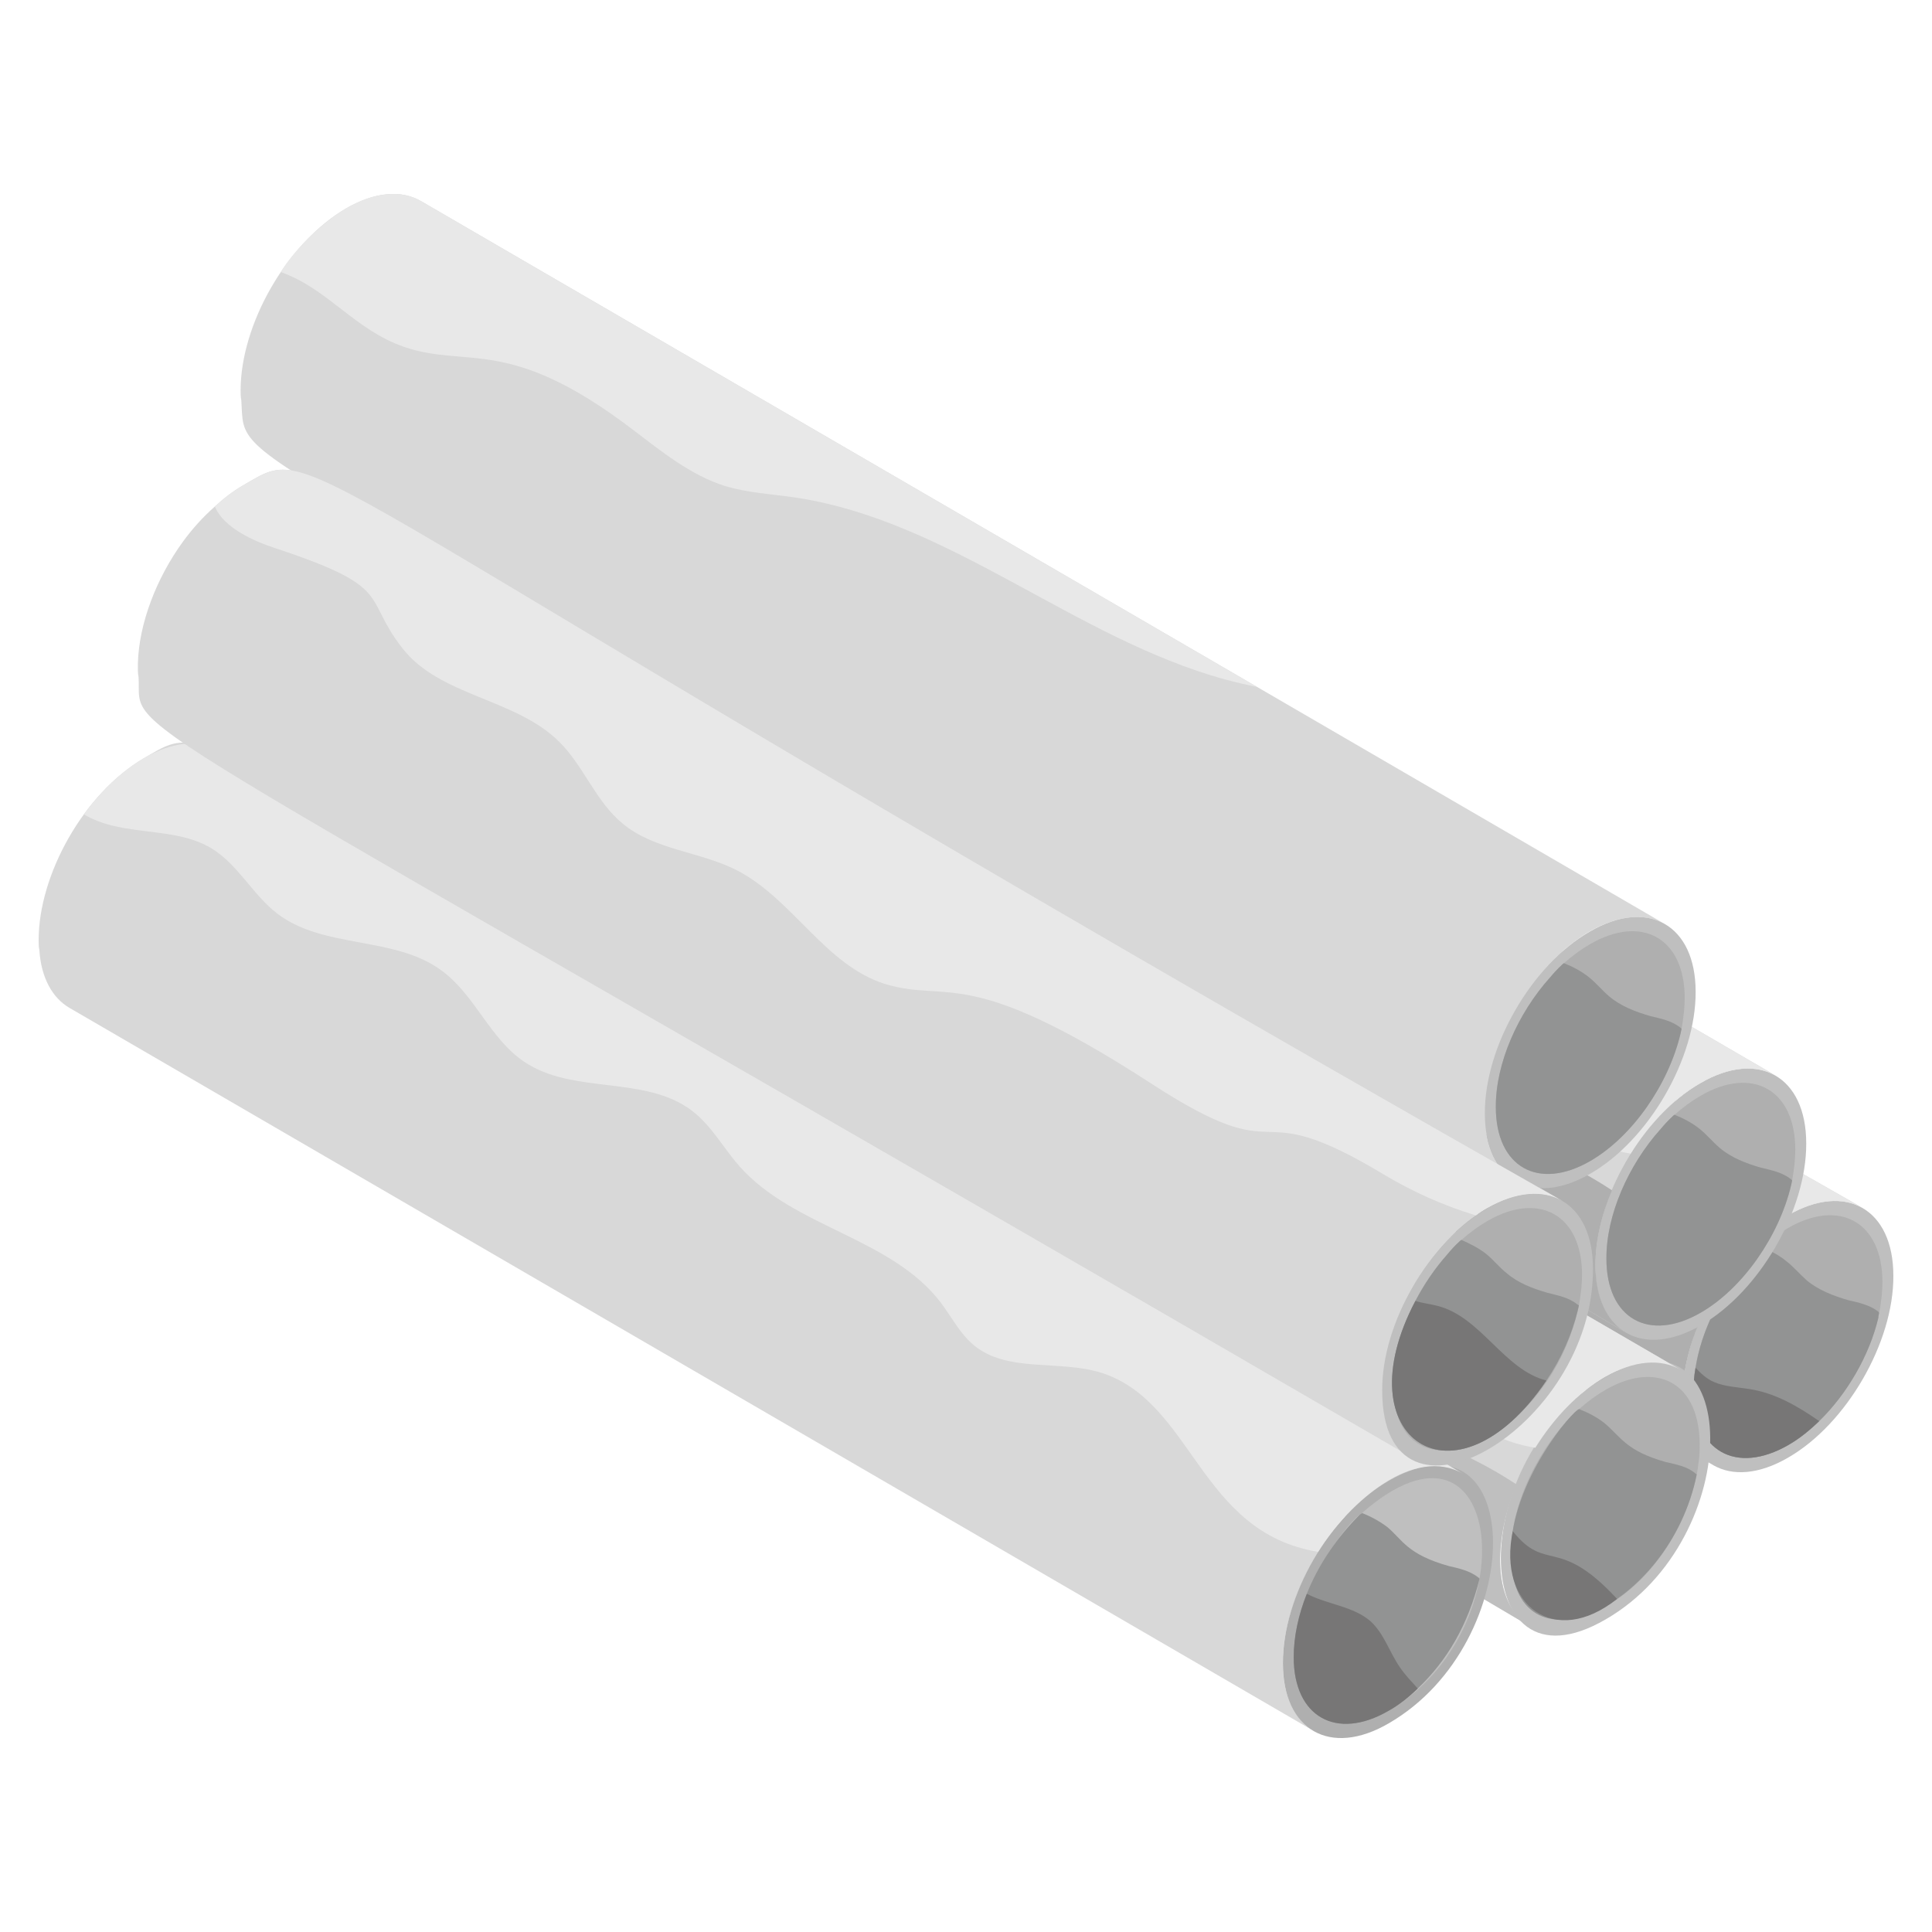 <svg xmlns="http://www.w3.org/2000/svg" enable-background="new 0 0 50 50" viewBox="0 0 50 50" width="50" height="50"><path fill="#D8D8D8" d="M48.211,31.264c-0.502-0.292-1.188-0.247-1.946,0.182         c-0.694,0.402-1.325,1.06-1.809,1.837c-0.192,0.302-0.356,0.622-0.484,0.95         c-0.274,0.639-0.429,1.307-0.429,1.928c0,0.859,0.311,1.471,0.795,1.754         C10.319,17.782,11.489,19.711,11.362,17.704c-0.018-0.082-0.018-0.164-0.018-0.256         c0-1.069,0.466-2.284,1.17-3.253c0.448-0.603,0.978-1.115,1.553-1.453         C16.197,11.511,14.179,11.938,48.211,31.264z"/><path fill="#BFBFBF" d="M49,33.018c0.009,1.727-1.215,3.837-2.723,4.705c-1.508,0.877-2.732,0.173-2.732-1.554         c-0.009-1.736,1.206-3.847,2.723-4.714C47.767,30.587,49,31.282,49,33.018z"/><path fill="#AFAFAF" d="M48.717,33.182c0,0.119-0.009,0.228-0.018,0.347c-0.018,0.146-0.036,0.302-0.064,0.448         c-0.009,0.046-0.018,0.083-0.027,0.128c-0.311,1.307-1.243,2.659-2.33,3.289         c-1.352,0.786-2.449,0.155-2.449-1.389c-0.009-1.124,0.567-2.431,1.407-3.363         c0.091-0.109,0.192-0.219,0.301-0.32c0.018-0.018,0.036-0.037,0.055-0.045         c0.219-0.192,0.439-0.356,0.676-0.493C47.611,31.008,48.717,31.629,48.717,33.182z"/><path fill="#929393" d="M48.631,33.978c-0.01,0.05-0.02,0.08-0.02,0.13c-0.23,0.97-0.81,1.97-1.53,2.67      c-0.26,0.25-0.52,0.46-0.8,0.62c-1.36,0.78-2.45,0.15-2.45-1.39c0-0.2,0.01-0.4,0.05-0.61      c0.15-0.96,0.66-1.99,1.35-2.75c0.1-0.11,0.2-0.22,0.31-0.32c0.01-0.02,0.03-0.04,0.05-0.05      c0.23,0.09,0.46,0.21,0.65,0.37c0.18,0.14,0.34,0.33,0.52,0.49c0.3,0.25,0.69,0.4,1.07,0.51      c0.26,0.06,0.55,0.12,0.77,0.29C48.611,33.948,48.621,33.958,48.631,33.978z"/><path fill="#777676" d="M47.081,36.778c-0.26,0.25-0.52,0.46-0.8,0.62c-1.36,0.78-2.45,0.15-2.45-1.39      c0-0.2,0.01-0.4,0.05-0.61c0.14,0.15,0.29,0.29,0.48,0.37c0.28,0.12,0.6,0.13,0.91,0.18      C45.931,36.048,46.521,36.388,47.081,36.778z"/><path fill="#E8E8E8" d="M48.211,31.264c-0.502-0.292-1.188-0.247-1.946,0.182c-0.694,0.402-1.325,1.06-1.809,1.837     c-0.502-0.083-0.987-0.247-1.425-0.521c-1.681-1.051-2.293-3.499-4.176-4.112     c-1.096-0.347-2.44,0.009-3.317-0.722c-0.356-0.302-0.567-0.722-0.841-1.088     c-1.279-1.69-3.801-1.946-5.208-3.527c-0.42-0.475-0.731-1.06-1.234-1.444     c-1.215-0.932-3.098-0.411-4.358-1.279c-0.877-0.594-1.261-1.718-2.12-2.348     c-1.215-0.905-3.043-0.557-4.249-1.471c-0.64-0.484-1.023-1.28-1.718-1.7     c-0.521-0.31-1.151-0.375-1.754-0.448c-0.539-0.064-1.087-0.156-1.544-0.43     c0.448-0.603,0.978-1.115,1.553-1.453C16.197,11.511,14.179,11.938,48.211,31.264z"/><path fill="#AFAFAF" d="M44.337,37.915C10.319,17.782,11.489,19.711,11.362,17.704c0.502,0,1.014-0.073,1.517,0.009     c1.224,0.21,2.111,1.316,3.308,1.681c0.923,0.274,1.955,0.083,2.869,0.42c1.444,0.53,2.138,2.193,3.445,3.006     c1.142,0.704,2.604,0.695,3.746,1.389c1.197,0.731,1.855,2.12,3.034,2.869c1.082,0.703,3.329,0.966,5.939,3.518     c0.594,0.567,1.142,1.215,1.901,1.535c0.64,0.274,1.352,0.283,2.038,0.366     c1.709,0.182,3.372,0.786,4.815,1.736c-0.274,0.639-0.429,1.307-0.429,1.928     C43.542,37.02,43.853,37.632,44.337,37.915z"/><path fill="#D8D8D8" d="M43.489,35.449c-0.502-0.292-1.188-0.247-1.946,0.182         c-2.466,1.429-3.6,5.491-1.928,6.469C5.075,21.659,6.621,23.903,6.621,21.634         c0-1.069,0.466-2.284,1.17-3.253c0.84-1.132,2.35-2.314,3.499-1.645L43.489,35.449z"/><path fill="#BFBFBF" d="M41.555,41.909c-3.598,2.093-3.634-4.194-0.009-6.268         C45.126,33.567,45.201,39.809,41.555,41.909z"/><path fill="#AFAFAF" d="M43.976,37.715c-0.058,0.465-0.065,0.445-0.091,0.576         c-0.843,3.546-4.779,5.055-4.779,1.901c-0.011-1.314,0.786-2.834,1.709-3.683         c0.018-0.018,0.036-0.037,0.055-0.045c0.219-0.192,0.439-0.356,0.676-0.493         C42.907,35.182,44.124,35.791,43.976,37.715z"/><path fill="#929393" d="M43.911,38.158c-0.702,3.494-4.81,5.331-4.81,2.03c0-1.838,1.623-3.72,1.77-3.72      c0.23,0.09,0.46,0.21,0.65,0.36c0.433,0.361,0.553,0.718,1.59,1.01c0.26,0.06,0.55,0.11,0.76,0.29      C43.881,38.138,43.901,38.148,43.911,38.158z"/><path fill="#E8E8E8" d="M43.489,35.449c-0.502-0.292-1.188-0.247-1.946,0.182c-0.694,0.402-1.325,1.06-1.809,1.837     c-3.086-0.507-3.223-3.859-5.601-4.632c-1.096-0.347-2.44,0.009-3.317-0.722     c-0.356-0.302-0.567-0.722-0.841-1.088c-1.279-1.69-3.801-1.946-5.208-3.527     c-0.42-0.475-0.731-1.06-1.234-1.444c-1.215-0.932-3.098-0.411-4.358-1.279     c-0.877-0.594-1.261-1.718-2.12-2.348c-1.215-0.905-3.043-0.557-4.249-1.471     c-0.64-0.484-1.023-1.28-1.718-1.7c-0.986-0.588-2.297-0.277-3.298-0.877c0.84-1.132,2.35-2.314,3.499-1.645     L43.489,35.449z"/><path fill="#BFBFBF" d="M39.615,42.101C5.597,21.967,6.766,23.897,6.639,21.89c0.502,0,1.014-0.073,1.517,0.009     c1.224,0.21,2.111,1.316,3.308,1.681c0.923,0.274,1.955,0.083,2.869,0.42c1.444,0.53,2.138,2.193,3.445,3.006     c1.142,0.704,2.604,0.695,3.746,1.389c1.197,0.731,1.855,2.12,3.034,2.869c1.082,0.703,3.329,0.966,5.939,3.518     c1.832,1.748,1.708,1.632,3.938,1.901c1.709,0.182,3.372,0.786,4.815,1.736     C38.726,39.639,38.512,41.456,39.615,42.101z"/><path fill="#D8D8D8" d="M37.868,38.143c-1.875-1.09-4.669,2.311-4.669,4.897c0,0.859,0.311,1.471,0.795,1.754         L1.795,26.082c-0.439-0.256-0.731-0.777-0.777-1.499C1,24.501,1,24.419,1,24.328         c0-1.681,1.156-3.785,2.723-4.705C5.853,18.39,3.836,18.817,37.868,38.143z"/><path fill="#AFAFAF" d="M35.934,44.603c-1.508,0.877-2.732,0.173-2.732-1.554         c-0.009-1.736,1.206-3.847,2.723-4.714C39.505,36.261,39.58,42.503,35.934,44.603z"/><path fill="#BFBFBF" d="M35.934,44.274c-1.352,0.786-2.449,0.155-2.449-1.389         c-0.014-1.756,1.455-3.578,1.763-3.728C38.916,35.949,39.578,42.161,35.934,44.274z"/><path fill="#929393" d="M38.291,40.858c-0.297,1.189-0.835,2.115-1.6,2.84c-0.24,0.231-0.49,0.43-0.76,0.58      c-1.35,0.78-2.45,0.15-2.45-1.39c0-1.077,0.507-2.483,1.71-3.69c0.02-0.01,0.04-0.03,0.06-0.04      c0.23,0.09,0.45,0.21,0.65,0.36c0.398,0.331,0.51,0.706,1.59,1.01c0.26,0.06,0.54,0.12,0.76,0.29      C38.261,40.828,38.281,40.838,38.291,40.858z"/><path fill="#E8E8E8" d="M37.868,38.143c-1.26-0.733-2.936,0.704-3.755,2.019c-3.086-0.507-3.223-3.859-5.601-4.632     c-1.096-0.347-2.44,0.009-3.317-0.722c-0.356-0.302-0.567-0.722-0.841-1.088     c-1.279-1.69-3.801-1.946-5.208-3.527c-0.42-0.475-0.731-1.06-1.234-1.444     c-1.215-0.932-3.098-0.411-4.358-1.279c-0.877-0.594-1.261-1.718-2.12-2.348     c-1.215-0.905-3.043-0.557-4.249-1.471c-0.64-0.484-1.023-1.28-1.718-1.7     c-0.986-0.588-2.297-0.277-3.298-0.877c0.448-0.603,0.978-1.115,1.553-1.453     c0.758-0.439,1.444-0.484,1.946-0.192L37.868,38.143z"/><g><path fill="#D8D8D8" d="M45.956,27.837c-0.502-0.292-1.188-0.247-1.946,0.182         c-0.694,0.402-1.325,1.06-1.809,1.837c-0.192,0.302-0.356,0.622-0.484,0.95         c-0.274,0.639-0.429,1.307-0.429,1.928c0,0.859,0.311,1.471,0.795,1.754         C7.543,14.046,9.089,16.291,9.089,14.021c0-1.069,0.466-2.284,1.17-3.253c0.84-1.132,2.35-2.314,3.499-1.645         L45.956,27.837z"/><path fill="#BFBFBF" d="M46.745,29.591c0.009,1.727-1.215,3.837-2.723,4.705         c-1.508,0.877-2.732,0.173-2.732-1.554c-0.009-1.736,1.206-3.847,2.723-4.714         C45.512,27.16,46.745,27.855,46.745,29.591z"/><path fill="#AFAFAF" d="M46.462,29.755c0,0.119-0.009,0.228-0.018,0.347c-0.018,0.146-0.036,0.302-0.064,0.448         c-0.009,0.046-0.018,0.083-0.027,0.128c-0.311,1.307-1.243,2.659-2.33,3.289         c-1.352,0.786-2.449,0.155-2.449-1.389c-0.009-1.124,0.567-2.431,1.407-3.363         c0.091-0.109,0.192-0.219,0.301-0.32c0.018-0.018,0.036-0.037,0.055-0.045         c0.219-0.192,0.439-0.356,0.676-0.493C45.356,27.581,46.462,28.202,46.462,29.755z"/><path fill="#929393" d="M46.38,30.55c-0.009,0.046-0.018,0.083-0.027,0.128c-0.311,1.307-1.243,2.659-2.33,3.289      c-1.352,0.786-2.449,0.155-2.449-1.389c-0.009-1.124,0.567-2.431,1.407-3.363      c0.091-0.109,0.192-0.219,0.301-0.32c0.018-0.018,0.036-0.037,0.055-0.045      c0.228,0.091,0.457,0.21,0.649,0.365c0.183,0.146,0.338,0.338,0.521,0.493      c0.301,0.256,0.685,0.402,1.069,0.512c0.265,0.064,0.548,0.119,0.767,0.293      C46.352,30.523,46.371,30.532,46.38,30.55z"/><path fill="#E8E8E8" d="M45.956,27.837c-0.502-0.292-1.188-0.247-1.946,0.182c-0.694,0.402-1.325,1.06-1.809,1.837     c-0.502-0.083-0.987-0.247-1.425-0.521c-1.681-1.051-2.293-3.499-4.176-4.112     c-1.096-0.347-2.44,0.009-3.317-0.722c-0.356-0.302-0.567-0.722-0.841-1.088     c-1.279-1.69-3.801-1.946-5.208-3.527c-0.42-0.475-0.731-1.06-1.234-1.444     c-1.215-0.932-3.098-0.411-4.358-1.279c-0.877-0.594-1.261-1.718-2.12-2.348     c-1.215-0.905-3.043-0.557-4.249-1.471c-0.64-0.484-1.023-1.28-1.718-1.7     c-0.521-0.31-1.151-0.375-1.754-0.448c-0.539-0.064-1.087-0.156-1.544-0.43     c0.84-1.132,2.35-2.314,3.499-1.645L45.956,27.837z"/><path fill="#AFAFAF" d="M42.082,34.488C8.064,14.355,9.234,16.284,9.107,14.277c0.502,0,1.014-0.073,1.517,0.009     c1.224,0.21,2.111,1.316,3.308,1.681c0.923,0.274,1.955,0.083,2.869,0.42c1.444,0.53,2.138,2.193,3.445,3.006     c1.142,0.704,2.604,0.695,3.746,1.389c1.197,0.731,1.855,2.12,3.034,2.869c0.521,0.338,1.124,0.53,1.7,0.758     c1.581,0.63,3.024,1.571,4.24,2.759c1.832,1.748,1.708,1.632,3.938,1.901c1.709,0.182,3.372,0.786,4.815,1.736     c-0.274,0.639-0.429,1.307-0.429,1.928C41.287,33.593,41.598,34.205,42.082,34.488z"/></g><g><path fill="#D8D8D8" d="M40.436,31.081c-0.503-0.292-1.188-0.247-1.946,0.183         c-0.101,0.055-0.201,0.119-0.292,0.192c-0.576,0.402-1.106,0.978-1.517,1.645         c-0.192,0.302-0.356,0.622-0.484,0.95c-0.525,1.225-0.735,3.039,0.365,3.683         C1.721,17.485,3.693,19.212,3.586,17.522c-0.022-0.101-0.018-0.211-0.018-0.347         c0.027-1.042,0.484-2.22,1.17-3.162c0.247-0.338,0.521-0.639,0.822-0.904         c0.228-0.21,0.475-0.402,0.731-0.548C8.42,11.328,6.404,11.755,40.436,31.081z"/><path fill="#BFBFBF" d="M41.226,32.832c0.022,4.14-5.455,7.292-5.455,3.152         c-0.009-1.736,1.206-3.847,2.723-4.714C39.992,30.401,41.226,31.096,41.226,32.832z"/><path fill="#AFAFAF" d="M40.943,32.996c0,0.119-0.009,0.228-0.018,0.347c-0.018,0.146-0.036,0.302-0.064,0.448         c-0.009,0.046-0.018,0.083-0.027,0.128c-0.843,3.546-4.779,5.055-4.779,1.901         c-0.009-1.124,0.567-2.431,1.407-3.363c0.091-0.109,0.192-0.219,0.301-0.32         c0.018-0.018,0.036-0.037,0.055-0.045c0.219-0.192,0.439-0.356,0.676-0.493         C39.837,30.822,40.943,31.443,40.943,32.996z"/><path fill="#929393" d="M40.861,33.788c-0.01,0.05-0.02,0.09-0.03,0.13c-0.15,0.62-0.43,1.25-0.81,1.81      c-2.348,3.466-5.282,1.52-3.39-2.06c0.23-0.44,0.51-0.85,0.83-1.21c0.09-0.11,0.19-0.22,0.3-0.32      c0.02-0.02,0.04-0.04,0.06-0.05c0.22,0.1,0.45,0.21,0.65,0.37c0.18,0.15,0.33,0.34,0.52,0.49      c0.3,0.26,0.68,0.4,1.06,0.51c0.27,0.07,0.55,0.12,0.77,0.3C40.831,33.768,40.851,33.768,40.861,33.788z"/></g><g><path fill="#D8D8D8" d="M43.094,23.918c-0.502-0.292-1.188-0.247-1.946,0.182         c-0.694,0.402-1.325,1.06-1.809,1.837c-0.192,0.302-0.356,0.622-0.484,0.95         c-0.274,0.639-0.429,1.307-0.429,1.928c0,0.859,0.311,1.471,0.795,1.754         C5.202,10.436,6.372,12.365,6.245,10.358c-0.018-0.082-0.018-0.164-0.018-0.256         c0-1.698,1.184-3.801,2.723-4.705c0.758-0.439,1.444-0.484,1.946-0.192L32.532,17.777L43.094,23.918z"/><path fill="#BFBFBF" d="M43.883,25.668c0.009,1.727-1.215,3.837-2.723,4.705         c-1.508,0.877-2.732,0.173-2.732-1.554c-0.009-1.736,1.206-3.847,2.723-4.714         C42.65,23.237,43.883,23.932,43.883,25.668z"/><path fill="#AFAFAF" d="M43.6,25.832c0,0.119-0.009,0.228-0.018,0.347c-0.018,0.146-0.036,0.302-0.064,0.448         c-0.009,0.046-0.018,0.083-0.027,0.128c-0.311,1.307-1.243,2.659-2.33,3.289         c-1.352,0.786-2.449,0.155-2.449-1.389c-0.009-1.124,0.567-2.431,1.407-3.363         c0.091-0.109,0.192-0.219,0.301-0.32c0.018-0.018,0.036-0.037,0.055-0.045         c0.219-0.192,0.439-0.356,0.676-0.493C42.494,23.657,43.6,24.279,43.6,25.832z"/><path fill="#929393" d="M43.518,26.627c-0.009,0.046-0.018,0.083-0.027,0.128c-0.311,1.307-1.243,2.659-2.33,3.289      c-1.352,0.786-2.449,0.155-2.449-1.389c-0.009-1.124,0.567-2.431,1.407-3.363      c0.091-0.109,0.192-0.219,0.301-0.32c0.018-0.018,0.036-0.037,0.055-0.045      c0.228,0.091,0.457,0.21,0.649,0.365c0.183,0.146,0.338,0.338,0.521,0.493      c0.301,0.256,0.685,0.402,1.069,0.512c0.265,0.064,0.548,0.119,0.767,0.293      C43.49,26.6,43.509,26.608,43.518,26.627z"/></g><path fill="#E8E8E8" d="M40.436 31.081c-.503-.292-1.188-.247-1.946.183-.101.055-.201.119-.292.192-.841-.256-1.636-.612-2.385-1.06-3.632-2.188-2.349.042-6.067-2.385-4.744-3.07-5.183-2.043-6.853-2.549-1.544-.493-2.385-2.202-3.828-2.942-.95-.484-2.129-.521-2.951-1.206-.694-.567-1.005-1.489-1.645-2.12-1.133-1.124-3.088-1.17-4.057-2.421-1.044-1.332-.176-1.56-3.289-2.586-.53-.174-1.334-.521-1.562-1.078.228-.21.475-.402.731-.548C8.42 11.328 6.404 11.755 40.436 31.081zM32.532 17.777c-.274-.054-.548-.119-.822-.192-3.911-1.069-7.154-4.13-11.165-4.715-.585-.082-1.188-.119-1.754-.283-.914-.283-1.672-.905-2.43-1.48-3.202-2.438-4.247-1.565-5.902-2.129C9.17 8.531 8.493 7.477 7.268 7.041 7.526 6.593 8.237 5.815 8.95 5.397c.758-.439 1.444-.484 1.946-.192L32.532 17.777z"/><path fill="#777676" d="M40.021 35.728c-2.348 3.466-5.282 1.52-3.39-2.06.19.06.39.08.58.13C38.331 34.088 38.921 35.448 40.021 35.728zM36.691 43.698c-.24.231-.49.43-.76.58-1.35.78-2.45.15-2.45-1.39 0-.53.12-1.09.34-1.64.54.28 1.21.32 1.66.72.34.32.48.79.74 1.17C36.361 43.348 36.531 43.518 36.691 43.698zM41.851 41.378c-1.608 1.288-3.104.172-2.7-1.75.867 1.083 1.167.118 2.66 1.71C41.821 41.348 41.831 41.368 41.851 41.378z"/></svg>